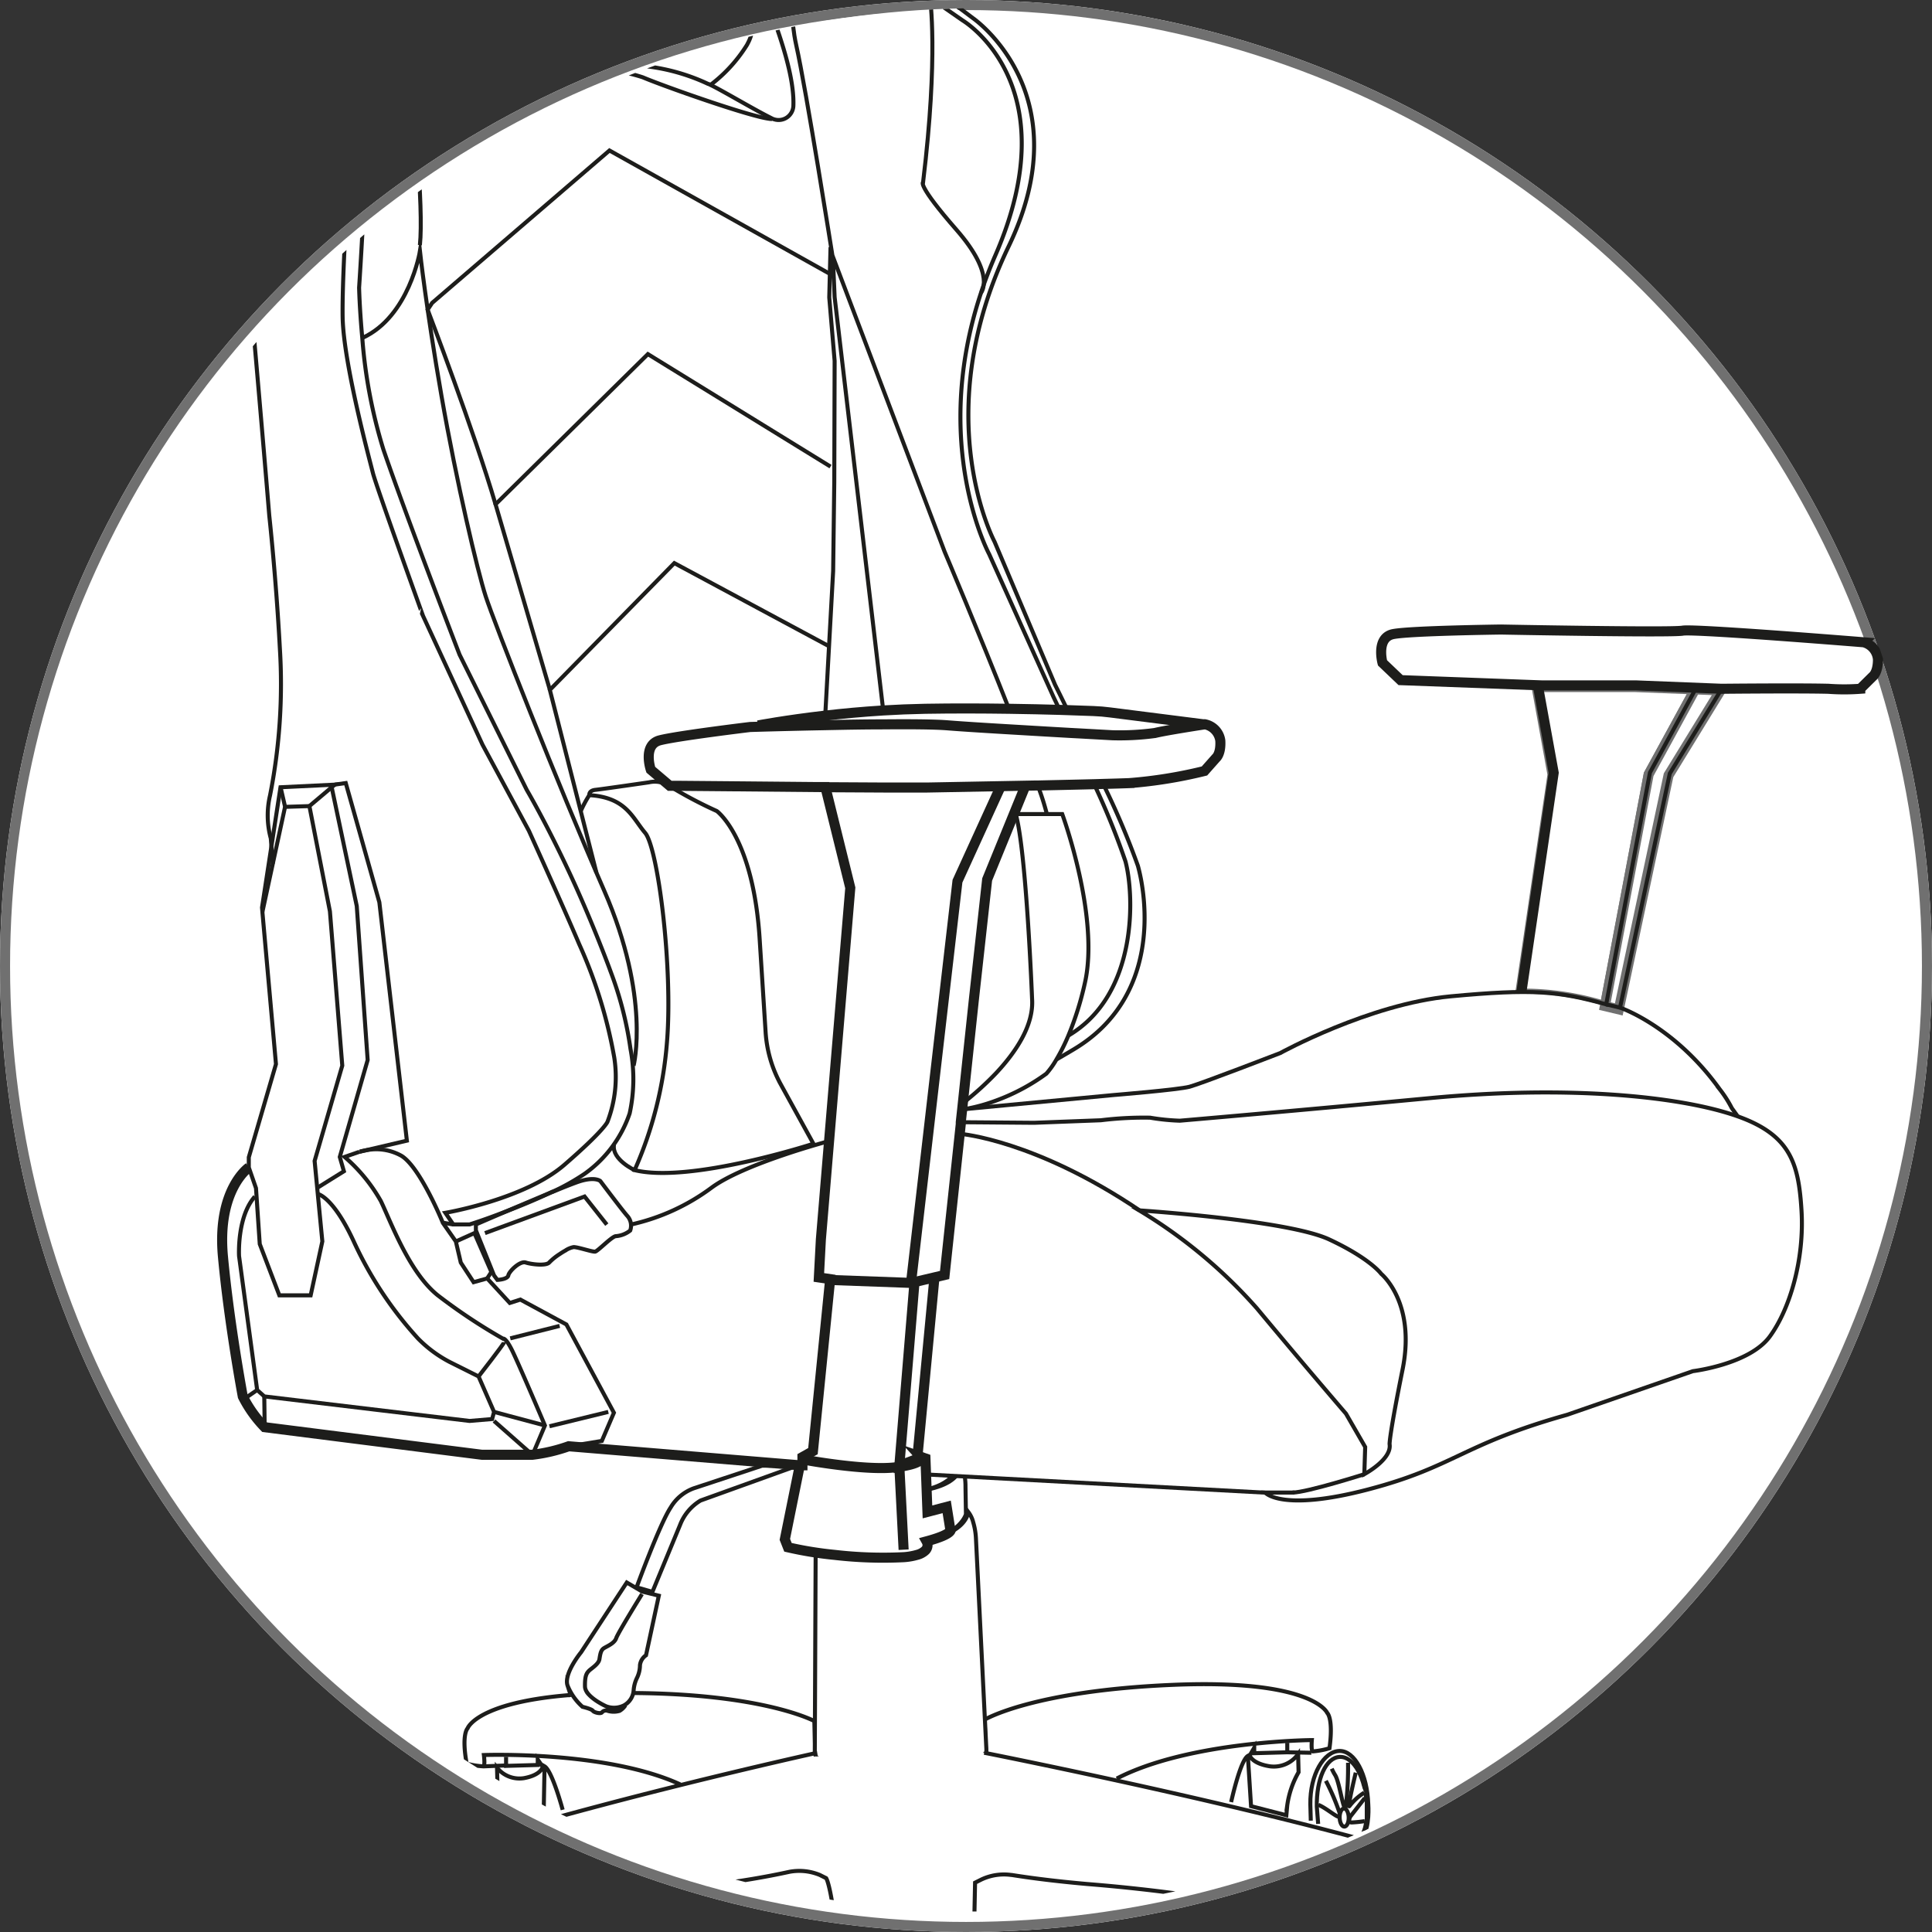 <svg xmlns="http://www.w3.org/2000/svg" xmlns:xlink="http://www.w3.org/1999/xlink" viewBox="0 0 192 192">
  <rect x="0" y="0" width="192" height="192" fill="#333333" stroke="none"/>
  <defs>
    <style>
      .cls-1, .cls-3, .cls-4 {
        fill: #fff;
      }

      .cls-1 {
        stroke: #707070;
      }

      .cls-2 {
        clip-path: url(#clip-path);
      }

      .cls-4, .cls-5, .cls-6 {
        stroke: #1d1d1b;
        stroke-miterlimit: 10;
      }

      .cls-4, .cls-5 {
        stroke-width: 0.4px;
      }

      .cls-5, .cls-6, .cls-8 {
        fill: none;
      }

      .cls-7 {
        stroke: none;
      }
    </style>
    <clipPath id="clip-path">
      <circle id="Ellipse_70" data-name="Ellipse 70" class="cls-1" cx="94.578" cy="94.578" r="94.578" transform="translate(0)"/>
    </clipPath>
  </defs>
  <g id="Group_169" data-name="Group 169" transform="translate(-880 -2000)">
    <g id="Ellipse_30" data-name="Ellipse 30" class="cls-1" transform="translate(880 2000)">
      <circle class="cls-7" cx="96" cy="96" r="96"/>
      <circle class="cls-8" cx="96" cy="96" r="95.5"/>
    </g>
    <g id="Mask_Group_11" data-name="Mask Group 11" class="cls-2" transform="translate(882.844 2000.812)">
      <g id="medidas-04" transform="translate(5.387 -57.521)">
        <path id="Path_1320" data-name="Path 1320" class="cls-3" d="M31.864,187.306a7.072,7.072,0,0,0-5.893,3.419c-2.2,3.554.18,8.1.18,8.1,1.35,6.7,6.824,6.248,6.824,6.248,8.052-.27,6.658-10.527,6.658-10.527l-.09-7.153C39.6,187.351,36.633,189.69,31.864,187.306Z" transform="translate(-25.025 70.492)"/>
        <path id="Path_1321" data-name="Path 1321" class="cls-3" d="M100.132,169.764l-.315.765s-1.08,0-2.159,5.263l13.181,3.194s1.8-6.838-1.529-8.457l-1.754-.315-1.8.36-.045-1.125Z" transform="translate(16.337 60.322)"/>
        <path id="Path_1322" data-name="Path 1322" class="cls-3" d="M57.889,170.342l.315.765s1.08-.045,2.429,5.173l-13,3.779s-2.114-6.748,1.125-8.547l1.754-.4,1.8.27-.045-1.125Z" transform="translate(-12.541 60.779)"/>
        <path id="Path_1323" data-name="Path 1323" class="cls-3" d="M76.793,200.289l.045,1.485-2.474.045-.81,1.979L74,216.124l.99,2.2,2.519-.045s.45-.495.36-2.744-.045-2.789-.045-2.789l4.094-.135.09,4.274s.18,1.26.45,1.26,2.519-.045,2.519-.045a8.036,8.036,0,0,0,1.125-2.744c.135-1.215-.27-11.516-.27-11.516l-.99-2.249-2.7.045-.09-.9Z" transform="translate(2.608 77.887)"/>
        <g id="Base" transform="translate(0 201.296)">
          <g id="base-2" data-name="base" transform="translate(0 0)">
            <path id="Path_1324" data-name="Path 1324" class="cls-4" d="M82.259,172.594l-.135-3.239s4.768-2.879,18.714-3.464,15.34,2.789,15.34,2.789.63.54.225,3.509a7.832,7.832,0,0,1-1.664.315c-.18-.09-.09-1.125-.09-1.125s-12.191.09-19.389,3.824" transform="translate(7.489 -143.039)"/>
            <path id="Path_1325" data-name="Path 1325" class="cls-4" d="M84.053,172.322l-.09-3.149s-5.308-2.879-19.3-2.789-15.16,3.509-15.16,3.509-.63.585-.09,3.509a8.039,8.039,0,0,0,1.664.27c.18-.09.045-1.125.045-1.125s12.191-.45,19.524,2.924" transform="translate(-11.265 -142.721)"/>
            <path id="Path_1326" data-name="Path 1326" class="cls-4" d="M80.688,181.5c5.308,0,7.737-2.7,7.737-2.7v-.315L87.39,157.572a6.775,6.775,0,0,0-.27-1.619,2.771,2.771,0,0,0-.495-1.035s-.135,2.789-6.523,2.969l-1.395.045c-6.388.135-6.613-2.654-6.613-2.654a2.758,2.758,0,0,0-.45,1.035,6.622,6.622,0,0,0-.18,1.619l-.09,20.918.045.315s2.519,2.609,7.827,2.339Z" transform="translate(1.368 -149.25)"/>
            <path id="Path_1327" data-name="Path 1327" class="cls-4" d="M78.544,159.581c-5.623.225-6.433-2.519-6.433-2.519l-.045-2.7s-.09-1.574.4-2.069c0,0,0,2.519,6.343,2.339h.45c6.343-.135,6.208-2.609,6.208-2.609.54.495.495,2.069.495,2.069l.045,2.7s-.72,2.744-6.343,2.789Z" transform="translate(1.757 -150.899)"/>
            <path id="Path_1328" data-name="Path 1328" class="cls-4" d="M72.321,152.881v-1.574H85.367l-.27.99s-.27,2.789-6.163,2.744S72.321,152.881,72.321,152.881Z" transform="translate(1.906 -151.307)"/>
            <path id="Path_1329" data-name="Path 1329" class="cls-4" d="M75.618,200.4l.045,1.3a1.039,1.039,0,0,1,.481.85l4.409-.09s.045-.765.315-.81l-.045-1.035" transform="translate(3.784 -123.344)"/>
            <path id="Path_1330" data-name="Path 1330" class="cls-4" d="M76.544,201.2l-2.474.045.63,16.51,2.519-.045s.45-.36.36-1.8l-.495-13.9" transform="translate(2.902 -122.888)"/>
            <path id="Path_1331" data-name="Path 1331" class="cls-4" d="M74.4,201.264l-.36.765c-.765,1.664-.4.81-.36,7.108v.135c.225,6.3,0,6.118.855,7.737l.4.765" transform="translate(2.612 -122.854)"/>
            <path id="Path_1332" data-name="Path 1332" class="cls-4" d="M79.281,201.165l2.474-.045.135,16.555-2.519.045s-.495-.315-.45-1.754l-.18-13.9" transform="translate(5.563 -122.936)"/>
            <path id="Path_1333" data-name="Path 1333" class="cls-4" d="M80.691,201.178l.4.765c.855,1.619.45.81.675,7.063v.135c.09,6.3.27,6.118-.495,7.737l-.36.765" transform="translate(6.673 -122.903)"/>
            <line id="Line_304" data-name="Line 304" class="cls-5" y1="0.09" x2="4.139" transform="translate(80.346 89.026)"/>
            <path id="Path_1334" data-name="Path 1334" class="cls-4" d="M95.575,170.526l-.045-.315s-22.493,4.948-38.867,10.3a159.56,159.56,0,0,0-26.271,10.931s-2.069,1.26-1.08,5.713c0,0,4.139,2.564,7.962,0l.855-1.709s16.825-5.758,27.8-8.547A182.2,182.2,0,0,1,85.5,183.257c2.519-.315,4.993-.72,7.468-1.26h0a5.33,5.33,0,0,1,3.014.315l.63.315h0s.81.99,1.619,12.236,1.485,19.794,1.485,19.794.45,3.959,5.668,3.464a14.843,14.843,0,0,0,2.564-.45,3.887,3.887,0,0,0,2.834-3.824l.63-30.77h0l.63-.315a5.25,5.25,0,0,1,2.969-.45h.045c2.519.4,4.993.675,7.513.9a169.136,169.136,0,0,1,19.7,2.744c11.111,2.294,28.206,7.288,28.206,7.288l-.045,1.395c5.758,2.654,8.907-.09,8.907-.09.81-4.544-1.3-5.668-1.3-5.668a159.5,159.5,0,0,0-26.766-9.717c-16.6-4.588-38.957-9-38.957-9" transform="translate(-22.742 -140.566)"/>
            <path id="Path_1335" data-name="Path 1335" class="cls-5" d="M36.264,187.535v6.658l-.225.18A7.174,7.174,0,0,0,34.014,191a7.157,7.157,0,0,0-2.519-1.35l-.045-1.35" transform="translate(-21.371 -130.673)"/>
            <path id="Path_1336" data-name="Path 1336" class="cls-4" d="M25.931,198.581a12.718,12.718,0,0,1-.9-3.959,6.918,6.918,0,0,1,6.523-7.288" transform="translate(-25.029 -130.788)"/>
            <path id="Path_1337" data-name="Path 1337" class="cls-4" d="M25.223,194.59c-.09-3.959,3.419-6.793,7.108-6.883" transform="translate(-24.919 -130.575)"/>
            <ellipse id="Ellipse_78" data-name="Ellipse 78" class="cls-4" cx="6.703" cy="7.153" rx="6.703" ry="7.153" transform="translate(0.937 60.071) rotate(-1.31)"/>
            <ellipse id="Ellipse_79" data-name="Ellipse 79" class="cls-4" cx="1.17" cy="1.215" rx="1.17" ry="1.215" transform="translate(6.695 65.884) rotate(-1.31)"/>
            <path id="Path_1338" data-name="Path 1338" class="cls-4" d="M30.074,190.2s.135,3.914.27,4.094.315.36.72,0a30.181,30.181,0,0,0,1.979-3.149" transform="translate(-22.155 -129.155)"/>
            <path id="Path_1339" data-name="Path 1339" class="cls-4" d="M33.4,191.4a35.537,35.537,0,0,0-2.294,3.329c0,.27.045.495.54.495a30.408,30.408,0,0,0,3.419-.99" transform="translate(-21.567 -128.47)"/>
            <path id="Path_1340" data-name="Path 1340" class="cls-4" d="M35.158,193.984a30.015,30.015,0,0,0-3.869.27c-.18.18-.315.315,0,.765a24.934,24.934,0,0,0,2.924,2.159" transform="translate(-21.571 -127)"/>
            <path id="Path_1341" data-name="Path 1341" class="cls-4" d="M34.048,197.424a39.262,39.262,0,0,0-3.194-2.294c-.225,0-.45.045-.4.63a35.592,35.592,0,0,0,1.125,3.6" transform="translate(-21.945 -126.347)"/>
            <path id="Path_1342" data-name="Path 1342" class="cls-4" d="M30.566,190.229a39.7,39.7,0,0,1,.135,4.094c-.135.18-.27.36-.72.045a28.568,28.568,0,0,1-2.294-2.924" transform="translate(-23.515 -129.139)"/>
            <path id="Path_1343" data-name="Path 1343" class="cls-4" d="M27.686,191.662a38.187,38.187,0,0,1,2.609,3.059c.045.27,0,.495-.495.54a31.854,31.854,0,0,1-3.509-.63" transform="translate(-24.31 -128.323)"/>
            <path id="Path_1344" data-name="Path 1344" class="cls-4" d="M26.348,194.741a26.6,26.6,0,0,1,3.869-.135c.225.18.36.27.045.765a27.62,27.62,0,0,1-2.7,2.429" transform="translate(-24.277 -126.678)"/>
            <path id="Path_1345" data-name="Path 1345" class="cls-4" d="M27.868,198.341a36.989,36.989,0,0,1,2.564-3.059c.225-.045.45-.09.54.495s-.225,3.779-.225,3.779" transform="translate(-23.412 -126.275)"/>
            <line id="Line_305" data-name="Line 305" class="cls-5" y1="0.09" x2="2.204" transform="translate(39.859 30.86)"/>
            <path id="Path_1346" data-name="Path 1346" class="cls-4" d="M47.824,179.255c-.765-.855-.675-3.059-.675-3.059-.045-2.834,1.08-5.173,2.519-5.173s2.924,2.114,2.969,4.948l.045,1.574" transform="translate(-12.432 -140.078)"/>
            <path id="Path_1347" data-name="Path 1347" class="cls-4" d="M47.9,178.989c-.72-.81-.63-2.834-.63-2.834-.045-2.609.99-4.768,2.339-4.813s2.339,1.979,2.384,4.633l-.045,1.619" transform="translate(-12.362 -139.897)"/>
            <path id="Path_1348" data-name="Path 1348" class="cls-4" d="M48.246,171.742a35.628,35.628,0,0,0,.4,4.184c.225.63.45-2.2.855-2.969l.315-.63" transform="translate(-11.806 -139.668)"/>
            <path id="Path_1349" data-name="Path 1349" class="cls-4" d="M50.091,172.774a19.127,19.127,0,0,0-1.215,3.329c0,.63,1.17-.675,2.069-1.08" transform="translate(-11.447 -139.08)"/>
            <path id="Path_1350" data-name="Path 1350" class="cls-4" d="M48.065,172.373s.99,3.374.72,3.149a5.479,5.479,0,0,0-1.485-1.215" transform="translate(-12.344 -139.309)"/>
            <path id="Path_1351" data-name="Path 1351" class="cls-4" d="M47.357,173.921l1.485,1.664s.315.54-.135.585a8.1,8.1,0,0,1-1.26-.045" transform="translate(-12.312 -138.427)"/>
            <ellipse id="Ellipse_80" data-name="Ellipse 80" class="cls-4" cx="0.405" cy="0.855" rx="0.405" ry="0.855" transform="translate(36.572 36.4) rotate(-1.31)"/>
            <path id="Path_1352" data-name="Path 1352" class="cls-4" d="M57.778,175.687s-1.035-3.869-1.8-4.319l-.09,4.813-3.284.99-.09-.9a8.686,8.686,0,0,0-1.215-3.059l-.045-1.709a2.843,2.843,0,0,0,2.7,1.035c1.709-.315,1.844-1.125,1.844-1.125l-.495-.72v.54l-3.149.09v-.9" transform="translate(-10.092 -140.419)"/>
            <line id="Line_306" data-name="Line 306" class="cls-5" x1="2.339" y1="0.045" transform="translate(119.753 29.555)"/>
            <path id="Path_1353" data-name="Path 1353" class="cls-4" d="M107.925,178.6c.765-.945.585-3.239.585-3.239-.09-2.969-1.35-5.353-2.879-5.308s-2.924,2.339-2.879,5.308l.045,1.619" transform="translate(19.237 -140.631)"/>
            <path id="Path_1354" data-name="Path 1354" class="cls-4" d="M107.57,178.3c.72-.9.54-2.969.54-2.969-.045-2.744-1.26-4.948-2.654-4.9s-2.339,2.2-2.294,4.948l.135,1.709" transform="translate(19.47 -140.419)"/>
            <path id="Path_1355" data-name="Path 1355" class="cls-4" d="M105.727,170.8a33.086,33.086,0,0,1-.225,4.364c-.225.675-.585-2.294-1.035-3.1a5.551,5.551,0,0,1-.36-.675" transform="translate(20.01 -140.206)"/>
            <path id="Path_1356" data-name="Path 1356" class="cls-4" d="M104.012,171.943a22.312,22.312,0,0,1,1.44,3.419c.045.63-1.26-.675-2.2-1.035" transform="translate(19.52 -139.554)"/>
            <path id="Path_1357" data-name="Path 1357" class="cls-4" d="M105.868,171.427s-.855,3.554-.63,3.329a5.608,5.608,0,0,1,1.485-1.35" transform="translate(20.633 -139.847)"/>
            <path id="Path_1358" data-name="Path 1358" class="cls-4" d="M106.761,173.032l-1.44,1.844s-.315.585.135.585a11.581,11.581,0,0,0,1.3-.135" transform="translate(20.64 -138.933)"/>
            <ellipse id="Ellipse_81" data-name="Ellipse 81" class="cls-4" cx="0.45" cy="0.9" rx="0.45" ry="0.9" transform="translate(124.881 35.151) rotate(-1.31)"/>
            <path id="Path_1359" data-name="Path 1359" class="cls-4" d="M97.736,175.429s.9-4.139,1.664-4.589l.315,4.993,3.509.9.09-.99a9.186,9.186,0,0,1,1.125-3.284l-.045-1.8a2.969,2.969,0,0,1-2.789,1.215c-1.8-.27-2.024-1.08-2.024-1.08l.45-.765v.54l3.284-.09v-.945" transform="translate(16.381 -140.925)"/>
            <ellipse id="Ellipse_82" data-name="Ellipse 82" class="cls-5" cx="5.668" cy="6.073" rx="5.668" ry="6.073" transform="translate(1.996 61.127) rotate(-1.31)"/>
            <path id="Path_1360" data-name="Path 1360" class="cls-5" d="M25.376,195.722a6.64,6.64,0,0,1,6.658-6.883,6.324,6.324,0,0,1,2.924.36" transform="translate(-24.834 -129.953)"/>
          </g>
        </g>
        <path id="Path_1361" data-name="Path 1361" class="cls-4" d="M126.966,185.672a6.918,6.918,0,0,1,6.523,7.288,12.717,12.717,0,0,1-.9,3.959L119.5,193.229l4.768-6.253Z" transform="translate(28.776 69.562)"/>
        <path id="Path_1362" data-name="Path 1362" class="cls-5" d="M130.819,192.927c.09-3.959-3.419-6.793-7.108-6.883" transform="translate(31.175 69.774)"/>
        <path id="Path_1363" data-name="Path 1363" class="cls-4" d="M125.707,202.08a7.147,7.147,0,1,0-6.523-7.288,6.922,6.922,0,0,0,6.523,7.288" transform="translate(28.595 70.783)"/>
        <ellipse id="Ellipse_83" data-name="Ellipse 83" class="cls-4" cx="1.215" cy="1.17" rx="1.215" ry="1.17" transform="translate(153.12 266.942) rotate(-88.69)"/>
        <path id="Path_1364" data-name="Path 1364" class="cls-5" d="M124.445,188.538s-.135,3.914-.27,4.094-.315.36-.72,0a30.181,30.181,0,0,1-1.979-3.149" transform="translate(29.902 71.194)"/>
        <path id="Path_1365" data-name="Path 1365" class="cls-5" d="M123.975,188.538a39.7,39.7,0,0,0-.135,4.094c.135.18.27.36.72.045a28.568,28.568,0,0,0,2.294-2.924" transform="translate(31.227 71.194)"/>
        <path id="Path_1366" data-name="Path 1366" class="cls-5" d="M127.214,190a38.189,38.189,0,0,0-2.609,3.059c-.045.27,0,.495.495.54a31.853,31.853,0,0,0,3.509-.63" transform="translate(31.676 72.026)"/>
        <path id="Path_1367" data-name="Path 1367" class="cls-5" d="M128.61,193.078a26.6,26.6,0,0,0-3.869-.135c-.225.18-.36.27-.045.765a27.615,27.615,0,0,0,2.7,2.429" transform="translate(31.63 73.671)"/>
        <path id="Path_1368" data-name="Path 1368" class="cls-5" d="M125.376,200.628a5.819,5.819,0,0,0,5.8-5.938,5.9,5.9,0,0,0-5.533-6.208,6.089,6.089,0,0,0-.27,12.146" transform="translate(28.971 71.16)"/>
        <path id="Path_1369" data-name="Path 1369" class="cls-5" d="M131.427,194.069a6.466,6.466,0,0,0-6.388-6.928,6.3,6.3,0,0,0-2.789.4" transform="translate(30.343 70.386)"/>
        <path id="Path_1370" data-name="Path 1370" class="cls-4" d="M124.422,186.8l-.045,1.125a11.743,11.743,0,0,0-2.519,1.575,7.707,7.707,0,0,0-2.114,2.834l-.36.945.36-7.288a5.5,5.5,0,0,0,2.024.585A19.719,19.719,0,0,0,124.422,186.8Z" transform="translate(28.71 69.741)"/>
        <path id="Path_1371" data-name="Path 1371" class="cls-5" d="M121.593,189.684a34.976,34.976,0,0,1,2.249,3.014c.09.225-.09.945-.63.945a27.878,27.878,0,0,1-3.284-.855" transform="translate(29.021 71.847)"/>
        <path id="Path_1372" data-name="Path 1372" class="cls-5" d="M120.817,195.717a24.133,24.133,0,0,1,2.744-1.934c.27,0,.45.045.4.63a23.906,23.906,0,0,1-.855,2.879" transform="translate(29.527 74.181)"/>
        <path id="Path_1373" data-name="Path 1373" class="cls-5" d="M123.31,197.345a23.71,23.71,0,0,1,.54-3.284c.18-.135.36-.27.72.135a26.236,26.236,0,0,1,1.485,2.609" transform="translate(30.947 74.263)"/>
        <path id="Path_1374" data-name="Path 1374" class="cls-5" d="M119.871,192.605a22.155,22.155,0,0,1,3.329.225c.18.18.315.315-.045.765a17.885,17.885,0,0,1-2.488,1.709" transform="translate(28.988 73.51)"/>
        <path id="Path_1375" data-name="Path 1375" class="cls-3" d="M75.085,68.738c-2.074-.27-10.428-3.216-12.555-4.121a16.611,16.611,0,0,0-5.826-.805A19.821,19.821,0,0,1,69,65.315a.761.761,0,0,1,.216.09c.985.45,4,2.249,5.817,3.18l.342.175a1.429,1.429,0,0,1-.288-.022Z" transform="translate(-6.988 -0.059)"/>
        <path id="Path_1376" data-name="Path 1376" class="cls-3" d="M51.642,143.512l-1.8-4.458v-.58s1.237-.544,2.866-1.246h0c1.44-.549,3.149-1.237,4.7-1.993h.036c1.273-.522,2.326-.94,2.762-1.066,1.507-.45,1.988,0,1.988,0s2.249,3,2.7,3.486a1.377,1.377,0,0,1,.342.846,1.237,1.237,0,0,1-.081.58,2.6,2.6,0,0,1-1.426.562c-.378,0-1.8,1.484-2.056,1.534s-1.691-.45-2.141-.45a2.322,2.322,0,0,0-.832.351c-.18.108-.373.225-.558.351a5.447,5.447,0,0,0-1.008.814c-.3.391-1.8.211-2.362.023s-1.651.864-1.727,1.273-1.084.45-1.084.45Z" transform="translate(-10.896 40.114)"/>
        <path id="Path_1377" data-name="Path 1377" class="cls-3" d="M72.419,77.6l.063-2.645.139.814.126.76.148,3.392,4.827,41.067c-2.092.13-4.049.315-5.763.513l.378-6.9.409-7.468.112-8.808V96.766l.031-10.5-.535-6.3Z" transform="translate(1.701 6.502)"/>
        <path id="Path_1378" data-name="Path 1378" class="cls-3" d="M51.057,149.6l-.189-.189.189-.711,5.061,1.35-1.237,2.924Z" transform="translate(-10.312 48.502)"/>
        <path id="Path_1379" data-name="Path 1379" class="cls-1" d="M133.421,102.924l-4.611,8.439L124.46,134.4a27.653,27.653,0,0,0-8.421-1.242l3.212-21.768-1.579-8.7h9.784Z" transform="translate(26.805 22.297)"/>
        <path id="Path_1380" data-name="Path 1380" class="cls-3" d="M72.709,68.181a12.6,12.6,0,0,1,.238,2.7,1.467,1.467,0,0,1-1.907,1.35.9.9,0,0,1-.207-.081l-.342-.175c-1.8-.931-4.831-2.7-5.817-3.18a14.731,14.731,0,0,0,3.657-4c.027-.049.054-.1.076-.148a4.049,4.049,0,0,0,.49-1.75c.058-2.812.274-5.4.274-5.4.724,1.9,1.921,4.773,2.776,7.607a30.173,30.173,0,0,1,.76,3.081Z" transform="translate(-2.449 -3.442)"/>
        <path id="Path_1381" data-name="Path 1381" class="cls-3" d="M72.508,76.229l-.126-.76h.049l11.156,29.465s3.486,8.232,6.388,15.6c-2.564-.036-5.443-.049-8.322,0-1.426.027-2.825.085-4.17.166L72.656,79.63Z" transform="translate(1.941 6.796)"/>
        <path id="Path_1382" data-name="Path 1382" class="cls-3" d="M80.146,140.178l-1.714,18.039-1.777.675,1.5-18.165-.018-.076Z" transform="translate(4.375 43.651)"/>
        <path id="Path_1383" data-name="Path 1383" class="cls-3" d="M50.41,139.841s1.462-.477,3.41-1.21h0l.067-.027c-1.628.7-2.866,1.246-2.866,1.246v.58l1.8,4.458.337.45s1.012-.036,1.084-.45,1.165-1.462,1.727-1.273,2.06.369,2.362-.022a5.447,5.447,0,0,1,1.008-.814c.184-.126.378-.243.558-.351a2.322,2.322,0,0,1,.832-.351c.45,0,1.876.495,2.141.45S64.571,141,64.936,141a2.639,2.639,0,0,0,1.426-.562,1.237,1.237,0,0,0,.081-.58h.031a21.17,21.17,0,0,0,7.949-3.657c2.213-1.651,6.914-3.23,9.636-4.049,1.237-.373,2.065-.594,2.065-.594l-.139,1.673-.679,8.147-.2,3.77,1.125.166L84.518,162.41l-1.053.571v.513l-.252.27-22.97-1.894,3.3-.54,1.21-2.785-.157-.292-4.566-8.493-.45-.247L55.453,147.3l-1.048.337L52.155,145.2l.409-.639-1.687-3.86-1.835.823-1.287-1.871c.643.117,1.026.171,1.026.171Z" transform="translate(-12.085 38.742)"/>
        <path id="Path_1384" data-name="Path 1384" class="cls-3" d="M71.813,28.9s-8.435-4.948-15.97-4.386a11.786,11.786,0,0,0-5.182,1.44l-1.637,1.264h0c-2.132,2.119-3.266,5.484-4.764,10.117l-1.111,4.5A171.06,171.06,0,0,0,41,62.837s0,1.327.126,3.1h0v.652a.153.153,0,0,1,0,.045c.045.706.1,1.462.171,2.218.283,3.01,1.152,7.508,1.152,7.508s.175.819.423,1.934V78.4c.45,2.128,1.138,5.254,1.3,6a43.118,43.118,0,0,1,.7,11.44c-.283,6.829-.675,12.627-.675,12.627s.045,2.092.315,4.984a50.361,50.361,0,0,0,2.1,11.1c2.222,6.5,7.567,20.383,7.567,20.383l6.662,13.41s1.912,3.234,4.274,8.3,4.076,9.843,4.076,9.843a35.6,35.6,0,0,1,1.988,7.638c.081.6.139,1.156.18,1.669a13.939,13.939,0,0,1-.261,4.741,11.115,11.115,0,0,1-1.583,3.095,12.083,12.083,0,0,1-2.915,2.924,22.53,22.53,0,0,1-3.149,1.768h-.036c-1.476.612-3.239,1.35-4.7,1.993h0l-.067.027h0c-1.948.733-3.41,1.21-3.41,1.21H53.594l-.787-1.152s7.845-1.323,11.836-4.777,4.274-4.274,4.274-4.274a12.452,12.452,0,0,0,.675-6.383A47.126,47.126,0,0,0,66.1,173.69c-1.548-3.653-5-11.269-5-11.269l-4.611-8.583-5.907-12.794s-4.665-12.929-4.975-14.2S42.658,115.852,42.6,111.3s.621-13.945.621-13.945.112-8.826-.31-10.4-1.323-5.655-1.516-6.415-1.548-9.361-1.548-9.361-.805-7.229-.45-8.858a154.376,154.376,0,0,1,2.06-20.806l.981-4.211c.171-.594.351-1.161.54-1.691,1.4-3.923,2.56-6.86,4.314-8.9S51.5,23.484,55.42,23.2c7.755-.562,15.052,4.373,15.052,4.373s1.179.207,2.911,2.8C72.4,29.067,71.813,28.9,71.813,28.9Z" transform="translate(-16.897 -22.998)"/>
        <path id="Path_1385" data-name="Path 1385" class="cls-3" d="M74.373,104.873c1.714-.2,3.671-.382,5.763-.513,1.35-.081,2.744-.139,4.17-.166,2.879-.049,5.758-.036,8.322,0,1.889.027,3.6.067,5.043.108l.805.027c1.093.031,1.97.067,2.56.09s1.1.067,1.651.139l9.442,1.188s-3.851.585-4.975.864a26.156,26.156,0,0,1-4.22.225l-3.306-.184-.85-.045c-1.588-.09-3.464-.2-5.3-.31h0c-2.767-.162-5.452-.328-6.959-.45-1.255-.1-3.644-.117-6.329-.094-1.912,0-3.977.04-5.9.081-2.83.054-5.34.121-6.568.157v-.157S70.378,105.322,74.373,104.873Z" transform="translate(-0.712 23.138)"/>
        <path id="Path_1386" data-name="Path 1386" class="cls-3" d="M75.987,152.1l-9.618,3.464a4.849,4.849,0,0,0-2.029,2.407l-2.749,6.667-1.574-.45s2.3-6.3,3.374-7.913a4.426,4.426,0,0,1,2.3-1.925L72.5,152.1Z" transform="translate(-5.101 50.441)"/>
        <path id="Path_1387" data-name="Path 1387" class="cls-3" d="M84.755,92.9l0,1.574-.112,8.808-.409,7.468L68.853,102.5l-12.371,12.6-5.4-18.444L66.23,81.717,84.373,92.9Z" transform="translate(-10.19 10.355)"/>
        <path id="Path_1388" data-name="Path 1388" class="cls-3" d="M57.875,143.24l4.566,8.48-.4.216-5.848,1.426-.45-.076S53,146.839,52.4,145.674a4.21,4.21,0,0,0-.544-.855c-.2-.211-.279-.157-.279-.157l-.04-.022h.751L57.2,143.4l.216-.4Z" transform="translate(-9.932 45.262)"/>
        <path id="Path_1389" data-name="Path 1389" class="cls-3" d="M83.935,111.787l1.1-2.7v-.022h1.251c.409,1.192.72,2.164.877,2.816H84.079Z" transform="translate(8.521 25.931)"/>
        <path id="Path_1390" data-name="Path 1390" class="cls-3" d="M42.443,133.972l-.373-1.291.45-.13a16.428,16.428,0,0,1,3.6,4.386c.09.193.189.4.292.634,1.075,2.407,2.8,6.68,5.367,8.736a55.63,55.63,0,0,0,6.446,4.287l.04.022s.081-.054.279.157l-.166.18c0,.153-2.551,3.414-2.551,3.414l-2.848-1.426a12.506,12.506,0,0,1-3.185-2.362,37.468,37.468,0,0,1-6.374-9.636c-2.06-4.458-3.567-4.71-3.567-4.71l-.058-.612,1.318-.823Z" transform="translate(-16.62 39.307)"/>
        <path id="Path_1391" data-name="Path 1391" class="cls-3" d="M47.645,67.819c.216,1.579.135,1.539.067,1.35l-.144.076a31.409,31.409,0,0,0-5.322-6.365v-.108c-.171-.963-1.467-8.3-1.745-11.66a.153.153,0,0,0,0-.045v-.648c.189.121,4.867,3.288,6.338,11.966.045.256.085.5.126.738v.022a23.264,23.264,0,0,0,.733,4.647h0Z" transform="translate(-16.216 -7.471)"/>
        <path id="Path_1392" data-name="Path 1392" class="cls-3" d="M63.114,149.229l-.216.4-4.912,1.237h-.751a55.635,55.635,0,0,1-6.446-4.287c-2.569-2.056-4.292-6.329-5.367-8.736-.1-.229-.2-.45-.292-.634a16.428,16.428,0,0,0-3.6-4.386l1.476-.513h.036l.643-.148a5.11,5.11,0,0,1,3.5.558c1.876,1.161,4.112,6.667,4.112,6.667l1.287,1.84.49,2.1,1.273,1.948,1.35-.373,2.249,2.438L59,147Z" transform="translate(-15.63 39.026)"/>
        <path id="Path_1393" data-name="Path 1393" class="cls-3" d="M136.248,122.1a27.652,27.652,0,0,1,8.421,1.228l1.381.328s5.367,1.8,9.9,8.1a11.7,11.7,0,0,1,1.206,1.885l.585.819-.481-.166c-5.7-1.871-16.568-2.924-30.064-1.646s-24.89,2.249-24.89,2.249a21.824,21.824,0,0,1-2.956-.3,34.351,34.351,0,0,0-4.89.252l-6.635.256-7.265-.058.139-1.278L95.7,132.346s6.446-.531,7.571-.828,9-3.342,9-3.342,8.849-4.881,16.946-5.646C132.168,122.269,134.39,122.121,136.248,122.1Z" transform="translate(6.596 33.353)"/>
        <path id="Path_1394" data-name="Path 1394" class="cls-3" d="M50.58,64.863c-2.011.166-3.716.27-3.716.27s-1.458.189-1.75-1.8a4.223,4.223,0,0,1-.049-.567L47.831,52.6l.207,3.977a14.886,14.886,0,0,0,.747,3.5c.288.742.751,1.988,1.287,3.419C50.233,63.94,50.4,64.4,50.58,64.863Z" transform="translate(-13.618 -6.229)"/>
        <path id="Path_1395" data-name="Path 1395" class="cls-3" d="M61.549,159.492l1.538.9h.031l-.063.247s-2.389,3.851-2.555,4.373-.9.8-1.224,1-.369.6-.45,1.1-.832.927-1.057,1.165-.4.5-.378,1.547,2.11,1.966,2.11,1.966a2.209,2.209,0,0,0,1.768-.1h0l.072.117a1.521,1.521,0,0,1-.495.45,2.033,2.033,0,0,1-1.17,0,.5.5,0,0,0-.589.157c-.126.153-.787,0-.9-.171s-1.026-.391-1.026-.391a5.659,5.659,0,0,1-1.489-2.123c-.409-1.2,1.35-3.306,1.35-3.306Z" transform="translate(-7.61 54.651)"/>
        <path id="Path_1396" data-name="Path 1396" class="cls-3" d="M42.319,148.886l.454,4.71-1.161,5.362H38.5l-1.948-5.1-.319-4.737-.054-.814-.715-2.06v-1.012l2.7-9.258-1.35-15.133v-.009l1.026-4.746v0l1.224-5.677,2.425-.072L43.524,120.8l1.228,15.331L42,145.6v0l.256,2.668Z" transform="translate(-19.086 26.656)"/>
        <path id="Path_1397" data-name="Path 1397" class="cls-3" d="M42.867,108.977l-.31.261-2.213,1.876-2.425.072-.45-1.948Z" transform="translate(-17.943 25.88)"/>
        <path id="Path_1398" data-name="Path 1398" class="cls-3" d="M67.806,55.27h-.229a9.471,9.471,0,0,0-4.049-6.878c1.5-.823,1.948-1.646,2.249-1.273S67.212,49.2,67.806,55.27Z" transform="translate(-3.102 -9.403)"/>
        <path id="Path_1399" data-name="Path 1399" class="cls-3" d="M63.557,134.867c-4.548-10.567-10.225-25.061-11.008-27.473-.823-2.546-2.884-11.282-4.4-19.942-.585-3.338-1.035-6.235-1.35-8.547.139.369,4.678,12.272,6.748,19.344l5.4,18.444,3.073,12.052Z" transform="translate(-12.632 8.753)"/>
        <path id="Path_1400" data-name="Path 1400" class="cls-3" d="M50.411,137.374l1.687,3.86-.409.639-1.35.373L49.066,140.3l-.49-2.1Z" transform="translate(-11.618 42.054)"/>
        <path id="Path_1401" data-name="Path 1401" class="cls-3" d="M45.29,59.441c.292,1.984,1.75,1.8,1.75,1.8s1.7-.1,3.716-.27h0c.342.9.7,1.853,1.048,2.753l-4.319.481a2.335,2.335,0,0,1-2.249-1.521h0c-.094-.693-.247-1.7-.481-3.149Z" transform="translate(-13.794 -2.332)"/>
        <path id="Path_1402" data-name="Path 1402" class="cls-3" d="M91.246,108.942a76.769,76.769,0,0,1,3.45,8.133c.927,3.374,2.191,13.1-6.356,18.219-.6.36-1.183.7-1.736,1.017a19.119,19.119,0,0,0,1.188-2.371c6.905-4.049,6.568-13.945,5.668-17.315a70.086,70.086,0,0,0-3.108-7.648Z" transform="translate(10.041 25.861)"/>
        <path id="Path_1403" data-name="Path 1403" class="cls-3" d="M94.13,116.616c.9,3.374,1.237,13.262-5.668,17.315A31.04,31.04,0,0,0,90.1,128.7c1.5-6.6-2.249-16.8-2.249-16.8H86.3a29.188,29.188,0,0,0-.877-2.816c1.534-.036,3.666-.081,5.583-.13A67.739,67.739,0,0,1,94.13,116.616Z" transform="translate(9.37 25.87)"/>
        <path id="Path_1404" data-name="Path 1404" class="cls-3" d="M138.479,104.935l-5.97-.238h-9.784l-13.635-.513-1.8-1.714s-.688-2.524,1.08-2.866,10.7-.45,10.7-.45,16.91.319,18.048.112,17.994,1.156,17.994,1.156a1.919,1.919,0,0,1,1.413,1.714c0,1.323-.526,1.687-.526,1.687l-1.2,1.2a21.4,21.4,0,0,1-3.176,0c-3.036-.076-10.612,0-10.612,0Z" transform="translate(21.748 20.286)"/>
        <path id="Path_1405" data-name="Path 1405" class="cls-3" d="M44,120.952l1.084,15.3-2.771,9.636.036.13.373,1.291-1.332.828-1.318.823-.256-2.668v0l2.749-9.474-1.228-15.331L39.3,111.019l2.213-1.876Z" transform="translate(-16.9 25.975)"/>
        <path id="Path_1406" data-name="Path 1406" class="cls-3" d="M95.944,132.521s.229.472.6,1.255c-1.431-.04-3.149-.081-5.043-.108-2.9-7.364-6.388-15.6-6.388-15.6L73.959,88.606S72.187,77.36,71,70.918c-.247-1.35-.45-2.456-.643-3.23-1.012-4.5-.562-15.3-.562-15.3a7.716,7.716,0,0,0,2.474,2.6L83.654,63s.864,5.6-.684,18.341c0,0-.634.2,3.32,4.723,2.492,2.848,2.812,4.593,2.7,5.493-.085.256-.175.5-.252.756h0c-5.029,15.133.805,25.979.805,25.979Z" transform="translate(0.413 -6.346)"/>
        <path id="Path_1407" data-name="Path 1407" class="cls-3" d="M87.544,129.233c.18,2.636-1.642,5.308-3.572,7.369h0a30.21,30.21,0,0,1-3.014,2.758l-.247-.027.166-1.579.9-8.43L83.1,117.362l2.7-6.568.144.058C86.968,114.532,87.544,129.233,87.544,129.233Z" transform="translate(6.684 26.915)"/>
        <path id="Path_1408" data-name="Path 1408" class="cls-3" d="M71.56,157.407l1.714-17.094.337.059,7.7.279.324-.076v.076l-1.5,18.165v.144l-.306.045c-3.01.391-9.083-.733-9.083-.733l-.243.238v-.526Z" transform="translate(0.873 43.727)"/>
        <path id="Path_1409" data-name="Path 1409" class="cls-3" d="M47.5,66.084c.846,3.095,1.858,14.454,1.462,18.107v.621s-1.057,6.478-5.7,8.61c-.27-2.893-.315-4.984-.315-4.984s.391-5.794.675-12.627a43.094,43.094,0,0,0-.7-11.44c-.166-.747-.841-3.873-1.3-6a31.409,31.409,0,0,1,5.322,6.365,6.545,6.545,0,0,1,.562,1.35Z" transform="translate(-15.583 -2.943)"/>
        <path id="Path_1410" data-name="Path 1410" class="cls-3" d="M42.688,134.9s1.507.252,3.567,4.71a37.468,37.468,0,0,0,6.374,9.636,12.505,12.505,0,0,0,3.185,2.362l2.848,1.426,1.539,3.522-.189.711-2.249.189-20.392-2.438-.724-.621-1.8-13.311s-.225-3.9,1.574-5.92h.166l.319,4.737,1.948,5.1h3.113l1.17-5.389Z" transform="translate(-19.442 40.644)"/>
        <path id="Path_1411" data-name="Path 1411" class="cls-3" d="M59.044,117.484c-.675.076-.6.526-.6.526a11.594,11.594,0,0,0-.85,1.592l-3.073-12.052,12.371-12.6L82.27,103.21l-.378,6.905c-3.995.45-6.676.976-6.676.976v.157l-.8.022s-7.225.873-8.97,1.323-.9,2.924-.9,2.924l1.885,1.6a2.58,2.58,0,0,0-2.069-.378S59.719,117.408,59.044,117.484Z" transform="translate(-8.231 17.895)"/>
        <path id="Path_1412" data-name="Path 1412" class="cls-3" d="M87.973,83.42l-.139-.814L87.77,85.25h0l-21.9-12.263L48.246,88.134l-.45.675c-.531-3.653-.765-5.79-.765-5.79V82.4c.4-3.653-.616-15.012-1.462-18.107a6.546,6.546,0,0,0-.562-1.35l.144-.076c.067.171.148.211-.067-1.35a2.335,2.335,0,0,0,2.249,1.521l4.319-.481h0c.225.585.45,1.152.661,1.682h0a15.141,15.141,0,0,0,1.66,3.455c.751.526,2.474-1.5,9.375-2.776a16.61,16.61,0,0,1,5.826.805c2.128.9,10.482,3.851,12.555,4.121a1.431,1.431,0,0,0,.288,0,.9.9,0,0,0,.207.081,1.467,1.467,0,0,0,1.907-1.35,12.6,12.6,0,0,0-.238-2.7l1.156-.166C86.232,72.137,88,83.4,88,83.4Z" transform="translate(-13.65 -1.151)"/>
        <path id="Path_1413" data-name="Path 1413" class="cls-3" d="M71.226,65.374l-1.156.166a30.177,30.177,0,0,0-.76-3.068l1.273-.328C70.74,62.909,70.978,64.024,71.226,65.374Z" transform="translate(0.191 -0.793)"/>
        <path id="Path_1414" data-name="Path 1414" class="cls-3" d="M86.718,83.436l.535,6.3L87.2,100.256h-.382l-18.143-11.2L53.532,103.99c-2.069-7.058-6.608-18.961-6.748-19.344h0l.45-.675L64.855,68.825l21.9,12.263h0Z" transform="translate(-12.638 3.012)"/>
        <path id="Path_1415" data-name="Path 1415" class="cls-3" d="M97.41,105.719h0c1.835.112,3.711.22,5.3.31l.85.045,3.306.184a25.63,25.63,0,0,0,4.22-.225c1.125-.283,5-.864,5-.864a1.923,1.923,0,0,1,1.521,1.624c.085,1.323-.423,1.714-.423,1.714l-1.152,1.3a45.832,45.832,0,0,1-7.45,1.206c-.67.027-1.583.054-2.609.081l-.9.027c-1.916.049-4.049.094-5.583.13h-2.15l-1.583.031-7.3.135-4.233-.022-5.749-.031-.139.036h-.711l-9.222-.054-4.58-.04h-.936l-1.9-1.606s-.841-2.474.9-2.924,8.97-1.323,8.97-1.323l.8-.022c1.228-.036,3.738-.1,6.568-.157,1.921-.04,3.986-.072,5.9-.081,2.7-.022,5.074,0,6.329.094C91.958,105.391,94.643,105.557,97.41,105.719Z" transform="translate(-4.666 23.712)"/>
        <path id="Path_1416" data-name="Path 1416" class="cls-3" d="M76.052,138.88l3.239,5.893-.553.175c-2.447.747-12.375,3.626-17.216,2.447a38.687,38.687,0,0,0,3.221-12.744c.6-7.423-.9-19.272-2.173-20.77s-1.876-3.522-5.547-3.747c0,0-.076-.45.6-.526s5.322-.751,5.322-.751a2.58,2.58,0,0,1,2.069.378,4.982,4.982,0,0,0,.571.391c1.35.81,4.107,2.083,4.107,2.083s3.675,2.623,4.274,12.969l.576,9A12.412,12.412,0,0,0,76.052,138.88Z" transform="translate(-6.808 25.771)"/>
        <path id="Path_1417" data-name="Path 1417" class="cls-3" d="M37.174,147.947l.036,3.077a12.375,12.375,0,0,1-2.051-2.816l1.3-.9h0Z" transform="translate(-19.259 47.712)"/>
        <path id="Path_1418" data-name="Path 1418" class="cls-3" d="M42,146.033l-.45.13-.036-.13L44.3,136.4l-1.084-15.3L40.7,109.293l.31-.261,1.089-.153,3.338,11.849,2.735,23.689-4.049.945a4.563,4.563,0,0,0-.643.148h-.036Z" transform="translate(-16.104 25.825)"/>
        <path id="Path_1419" data-name="Path 1419" class="cls-3" d="M64.088,160.47l-1.273,5.925a1.408,1.408,0,0,0-.6.976,2.906,2.906,0,0,1-.324,1.314,3.374,3.374,0,0,0-.31,1.183,1.84,1.84,0,0,1-.954,1.5h0a2.209,2.209,0,0,1-1.768.1s-2.083-.927-2.11-1.966.153-1.309.378-1.547.972-.675,1.057-1.165.139-.9.45-1.1,1.053-.477,1.224-1,2.555-4.373,2.555-4.373l.063-.247Z" transform="translate(-6.963 54.983)"/>
        <path id="Path_1420" data-name="Path 1420" class="cls-3" d="M50.009,147.764s2.551-3.261,2.551-3.414l.166-.18a4.21,4.21,0,0,1,.544.855c.6,1.165,3.338,7.612,3.338,7.612l-5.061-1.35Z" transform="translate(-10.802 45.924)"/>
        <path id="Path_1421" data-name="Path 1421" class="cls-3" d="M38.25,111.089l-1.228,5.677c-.058-.7-.1-1.278-.135-1.7h0l.9-5.92Z" transform="translate(-18.275 25.977)"/>
        <path id="Path_1422" data-name="Path 1422" class="cls-3" d="M60.8,131.8c-.225,1.462,2.047,2.51,2.047,2.51,4.84,1.179,14.769-1.7,17.216-2.447l.045.157c-2.7.823-7.423,2.4-9.636,4.049a21.172,21.172,0,0,1-7.949,3.657h-.031a1.377,1.377,0,0,0-.342-.846c-.45-.486-2.7-3.486-2.7-3.486s-.481-.45-1.988,0c-.45.126-1.489.544-2.762,1.066a22.528,22.528,0,0,0,3.149-1.768,12.083,12.083,0,0,0,2.915-2.924Z" transform="translate(-8.131 38.859)"/>
        <path id="Path_1423" data-name="Path 1423" class="cls-3" d="M69.4,159.653l1.489-7.36h.252v-.288l.256-.274s6.073,1.125,9.083.733l.306-.045.423,8.228v.756a41.442,41.442,0,0,1-6.842-.225,36.507,36.507,0,0,1-4.665-.756Z" transform="translate(0.245 50.231)"/>
        <path id="Path_1424" data-name="Path 1424" class="cls-3" d="M63.1,153.528H58.072l-21.593-2.735-.036-3.077,20.392,2.438,2.249-.189.189.189Z" transform="translate(-18.528 47.944)"/>
        <path id="Path_1425" data-name="Path 1425" class="cls-3" d="M157.788,130.833c5.263,1.876,6.051,4.7,6.343,9.357.3,4.8-1.125,9.748-3.149,12.519s-7.648,3.45-7.648,3.45l-12.519,4.35c-10.423,2.924-11.174,5.173-19.794,7.423s-10.2.3-10.2.3h2.7c1.435,0,7.171-1.826,7.171-1.826s2.726-1.462,2.5-2.978c0,0-.054-.733,1.3-7.423s-2.128-9.505-2.128-9.505-1.08-1.516-5.182-3.428-18.871-2.879-18.871-2.879c-10.347-6.977-17.738-7.58-17.738-7.58h-.1l.1-.981v-.189l7.265.058,6.635-.256a34.353,34.353,0,0,1,4.89-.252,21.822,21.822,0,0,0,2.956.3s11.395-.976,24.89-2.249,24.369-.225,30.064,1.646Z" transform="translate(6.546 36.99)"/>
        <path id="Path_1426" data-name="Path 1426" class="cls-3" d="M62.869,113.388c1.273,1.5,2.776,13.347,2.173,20.77a38.687,38.687,0,0,1-3.2,12.744s-2.249-1.048-2.047-2.51l-.036-.027a11.116,11.116,0,0,0,1.583-3.1,13.877,13.877,0,0,0,.261-4.741h.139s1.723-6.748-2.924-17.4c-.252-.576-.508-1.165-.765-1.768l-1.561-6.123a11.591,11.591,0,0,1,.85-1.592C60.993,109.866,61.6,111.89,62.869,113.388Z" transform="translate(-7.108 26.264)"/>
        <path id="Path_1427" data-name="Path 1427" class="cls-3" d="M46.83,76.227s.045.85.144,1.966c-.04-.238-.081-.481-.126-.738C45.377,68.777,40.7,65.61,40.51,65.511h0c-.1-1.772-.126-3.1-.126-3.1A166.317,166.317,0,0,1,42.534,41.4l1.111-4.5c1.5-4.683,2.632-8.048,4.764-10.185h0l1.637-1.246a11.786,11.786,0,0,1,5.182-1.44c7.535-.562,15.97,4.386,15.97,4.386s.589.171,1.561,1.507a.211.211,0,0,0,.027.04,14.3,14.3,0,0,1,.8,1.255l9.024,27.913-.1.031c0,.054.036,1.192.054,1.242a35.291,35.291,0,0,0,3.936,8.151s-.45,10.8.562,15.3l-1.273.328c-.855-2.834-2.051-5.709-2.776-7.607L82.792,76a32.012,32.012,0,0,1-1.651-5.772c-.045-.657-.094-1.269-.153-1.844-.594-6.069-1.745-7.787-2.02-8.129s-.751.45-2.249,1.273a5.115,5.115,0,0,1-1.314.481h-.036a10.706,10.706,0,0,1-1.8.243,25.12,25.12,0,0,1-3.882-.117c-.76-.076-1.417-.148-2.1-.261a38.275,38.275,0,0,1-7.463-2.326l-1.7-.63h0l-.778-.306h0c-3.185-1.255-4.836-1.966-5.772-2.362a3.524,3.524,0,0,0-1.39-.45c-.1,0-.171.364-.211.972,0,.22-.027.45-.036.747h0c-.04,1.327,0,3.248.031,5.115h0a.9.9,0,0,0-.058.162Z" transform="translate(-16.283 -22.523)"/>
        <path id="Path_1428" data-name="Path 1428" class="cls-3" d="M79.245,151.7l.058,1.61.139,3.7,1.912-.5.337,2.11s.733.477-2.335,1.291a.76.76,0,0,1-.117.9,1.876,1.876,0,0,1-.841.45,6.156,6.156,0,0,1-1.309.225v-.756l-.432-8.178c2.659-.391,2.11-.994,2.11-.994Z" transform="translate(4.376 50.133)"/>
        <path id="Path_1429" data-name="Path 1429" class="cls-3" d="M78.768,163.19s.549.6-2.11.994v-.121l1.777-.675,1.714-18.039,1.008-.238,1.5-14.013h.1s7.382.6,17.738,7.58a49.842,49.842,0,0,1,11.7,9.735c4.773,5.736,8.853,10.464,8.853,10.464l1.912,3.315-.085,2.7s-5.736,1.822-7.171,1.826h-2.7l-33.325-1.8h-.364l-.058-1.61Z" transform="translate(4.376 38.479)"/>
        <path id="Path_1430" data-name="Path 1430" class="cls-3" d="M46.7,50.734c-.045-1.867-.072-3.788-.031-5.115h0a4.8,4.8,0,0,1,.036-.747,22.794,22.794,0,0,1,1.093,4.449c.148.9.283,1.925.382,3.081h0c.1,1.152.166,2.434.175,3.837a28.457,28.457,0,0,0,.846,5.448c.121.4.27.945.45,1.588.414,1.6.931,3.81,1.3,5.871.175,1,.319,1.961.4,2.8a11.571,11.571,0,0,1,.058,1.75c-.216-.531-.45-1.1-.661-1.682h0c-.351-.9-.706-1.844-1.048-2.753h0c-.175-.45-.346-.922-.508-1.35-.535-1.431-1-2.677-1.287-3.419a14.886,14.886,0,0,1-.747-3.5l-.207-3.977h0l-.031-.58c-.027-.7-.135-3.149-.2-5.673Z" transform="translate(-12.717 -10.63)"/>
        <path id="Path_1431" data-name="Path 1431" class="cls-3" d="M44.887,65.7c-.076-.45-.157-.958-.252-1.507v-.022c-.1-1.116-.144-1.966-.144-1.966l3.374-13.428a.9.9,0,0,1,.058-.162c.067,2.542.175,4.975.2,5.673l.031.58h0L45.391,65.032a4.222,4.222,0,0,0,.049.567Z" transform="translate(-13.944 -8.5)"/>
        <path id="Path_1432" data-name="Path 1432" class="cls-3" d="M80.99,139.341A30.215,30.215,0,0,0,84,136.583h0c1.93-2.06,3.752-4.732,3.572-7.369,0,0-.576-14.7-1.628-18.372h4.624s3.752,10.2,2.249,16.8a31.041,31.041,0,0,1-1.642,5.227,19.122,19.122,0,0,1-1.188,2.371,8.37,8.37,0,0,1-.994,1.4A20.324,20.324,0,0,1,84,139.309c-.27.1-.549.2-.832.288a16.806,16.806,0,0,1-2.533.6l.067-.63.027-.243Z" transform="translate(6.644 26.943)"/>
        <path id="Path_1433" data-name="Path 1433" class="cls-3" d="M37.138,135.28l.054.814h-.166c-1.8,2.024-1.574,5.92-1.574,5.92l1.8,13.311h0l-1.3.9h0c-.081-.153-.121-.238-.121-.238s-1.35-7.2-1.97-13.887,2.569-8.885,2.569-8.885Z" transform="translate(-20.046 39.685)"/>
        <path id="Path_1434" data-name="Path 1434" class="cls-3" d="M115.9,142.243s3.477,2.812,2.128,9.505-1.3,7.423-1.3,7.423c.225,1.516-2.5,2.978-2.5,2.978l.085-2.7-1.912-3.315s-4.076-4.728-8.853-10.464a49.94,49.94,0,0,0-11.7-9.735s14.764.967,18.871,2.879S115.9,142.243,115.9,142.243Z" transform="translate(13.03 41.235)"/>
        <path id="Path_1435" data-name="Path 1435" class="cls-3" d="M97.53,134.7s.495.99,1.237,2.515l-.805-.027c-.373-.783-.6-1.255-.6-1.255l-6.406-14.224s-5.848-10.846-.805-25.979h0a1.579,1.579,0,0,0,.252-.756h0c.342-.958.724-1.93,1.156-2.924,7.423-17.04-3.261-23.338-3.261-23.338L85.06,66.435h0L73.678,58.423a7.525,7.525,0,0,1-2.474-2.6,35.291,35.291,0,0,1-3.936-8.151c0-.049-.036-1.188-.054-1.242l.1-.031.45,1.377c3.374,7.953,6.473,9.366,6.473,9.366L89.374,68.486s10.841,7.468,3.54,22.664c-8.1,16.834-1.408,29.353-1.408,29.353Z" transform="translate(-1.002 -9.758)"/>
        <path id="Path_1436" data-name="Path 1436" class="cls-3" d="M61.522,148.859l-1.2,2.812-3.3.54a16.565,16.565,0,0,1-3.6.846l1.237-2.924.45.076,5.848-1.426.4-.216Z" transform="translate(-8.856 48.429)"/>
        <path id="Path_1437" data-name="Path 1437" class="cls-3" d="M47.763,192.887l4.049-.945-2.735-23.689L45.739,156.4l-1.089.153-5.4.261-.9,5.92-.063-.823a8.691,8.691,0,0,1-.076-4.274,56.924,56.924,0,0,0,.976-14.62c-.378-7.045-1.053-13.194-1.053-13.194s-.747-9.146-1.948-22.641-1.948-20.693-1.8-24.144S36.265,69.4,36.265,69.4s4.346-19.047,5.871-27.666a35.12,35.12,0,0,1,6.172-14.481l1.8-1.8c-1.754,2.038-2.915,4.975-4.314,8.9-.189.531-.369,1.1-.54,1.691l-.981,4.211a154.374,154.374,0,0,0-2.06,20.806c-.346,1.628.45,8.858.45,8.858s1.35,8.606,1.548,9.361,1.093,4.84,1.516,6.415.31,10.4.31,10.4-.675,9.393-.621,13.945,2.7,14.283,3.01,15.547,4.975,14.2,4.975,14.2l5.907,12.794,4.611,8.583s3.459,7.612,5,11.269A47.392,47.392,0,0,1,72.406,183.7a12.452,12.452,0,0,1-.675,6.383s-.279.814-4.274,4.274-11.836,4.777-11.836,4.777l.787,1.152s-.382-.054-1.026-.171c0,0-2.249-5.506-4.112-6.667a5.11,5.11,0,0,0-3.509-.562Z" transform="translate(-19.708 -21.691)"/>
        <path id="Path_1438" data-name="Path 1438" class="cls-3" d="M89.624,109.091l-4.292,9.415-1.6,13.815-3.019,26.11-7.7-.279-.337-.058-1.125-.166.2-3.77.679-8.147.139-1.673,1.876-22.4.229-2.731-2.474-10,.139-.036,5.749.031,4.233.023Z" transform="translate(1.469 25.946)"/>
        <path id="Path_1439" data-name="Path 1439" class="cls-3" d="M54.84,47.369h0a22,22,0,0,1,3.149,4.539h0a68.45,68.45,0,0,1,5.227,12.038s1.723,7.274-.823,10.8c-6.878,1.269-8.6,3.293-9.352,2.767a15.787,15.787,0,0,1-1.66-3.455h0a11.57,11.57,0,0,0-.058-1.75c-.081-.841-.225-1.8-.4-2.8-.369-2.06-.9-4.269-1.3-5.871-.171-.643-.319-1.192-.45-1.588a28.457,28.457,0,0,1-.846-5.448c0-1.4-.076-2.7-.175-3.837h0c-.1-1.156-.234-2.186-.382-3.082a22.793,22.793,0,0,0-1.093-4.449c.04-.607.108-.972.211-.972a4.041,4.041,0,0,1,1.39.45c.868.355,2.587,1.107,5.772,2.362h0Z" transform="translate(-12.7 -10.981)"/>
        <path id="Path_1440" data-name="Path 1440" class="cls-3" d="M77.74,144.352s-.828.22-2.065.594l-.045-.157.553-.175-3.239-5.893a12.412,12.412,0,0,1-1.512-5.2l-.576-9c-.6-10.347-4.274-12.969-4.274-12.969s-2.762-1.273-4.107-2.083l.364-.382,4.58.04,9.24.085h.711l2.474,10-.229,2.731Z" transform="translate(-3.701 25.944)"/>
        <path id="Path_1441" data-name="Path 1441" class="cls-3" d="M69.275,154.472a35.6,35.6,0,0,0-1.939-7.616s-1.714-4.782-4.076-9.843-4.274-8.3-4.274-8.3l-6.662-13.41S46.98,101.42,44.758,94.924a50.989,50.989,0,0,1-2.1-11.1c4.642-2.132,5.7-8.61,5.7-8.61s.234,2.137.765,5.79h0c.333,2.3.783,5.2,1.35,8.547,1.521,8.66,3.6,17.4,4.4,19.942.783,2.411,6.46,16.906,11.008,27.473.256.6.513,1.192.765,1.768,4.647,10.648,2.924,17.4,2.924,17.4h-.139A12.911,12.911,0,0,0,69.275,154.472Z" transform="translate(-14.989 6.652)"/>
        <path id="Path_1442" data-name="Path 1442" class="cls-3" d="M84.19,87.7c.108-.9-.211-2.645-2.7-5.493-3.954-4.5-3.32-4.723-3.32-4.723,1.548-12.744.684-18.341.684-18.341h0l3.234,2.276s10.684,6.3,3.261,23.338c-.45.994-.814,1.966-1.156,2.924h0Z" transform="translate(5.216 -2.501)"/>
        <path id="Path_1443" data-name="Path 1443" class="cls-3" d="M76.454,63.911s-.216,2.569-.274,5.4a4.049,4.049,0,0,1-.49,1.75c0,.049-.049.1-.076.148a14.731,14.731,0,0,1-3.657,4c-.09-.04-.162-.072-.216-.09a19.821,19.821,0,0,0-12.295-1.5c2.546-3.5.823-10.8.823-10.8a68.451,68.451,0,0,0-5.227-12.038h0a23.859,23.859,0,0,0-3.149-4.539l1.682.648a38.275,38.275,0,0,0,7.463,2.326c.679.112,1.35.184,2.1.261a25.119,25.119,0,0,0,3.882.117,10.705,10.705,0,0,0,1.8-.243h.036a5.114,5.114,0,0,0,1.314-.481,9.5,9.5,0,0,1,4.049,6.878h.229c.058.576.108,1.188.153,1.844a32.013,32.013,0,0,0,1.651,5.772Z" transform="translate(-9.729 -9.848)"/>
        <path id="Path_1444" data-name="Path 1444" class="cls-3" d="M87.868,109.071h.9v.022l-1.1,2.7-2.7,6.568-1.3,11.953-.9,8.43-.166,1.579-.027.243-.067.63-.139,1.278h0v.189l-.1.981-1.5,14.013-1.008.238-2.011.472-.324.076,3.019-26.092,1.6-13.815,4.292-9.415Z" transform="translate(4.809 25.934)"/>
        <path id="Path_1445" data-name="Path 1445" class="cls-1" d="M132.9,102.936l-5.173,8.43-4.944,23.271-1.381-.328,4.35-23.033,4.611-8.439Z" transform="translate(29.861 22.384)"/>
        <path id="Path_1446" data-name="Path 1446" class="cls-5" d="M61.666,164.526l2.753-6.667a4.863,4.863,0,0,1,2.029-2.407h0l9.613-3.464H72.575l-6.8,2.249a4.426,4.426,0,0,0-2.308,1.925c-1.071,1.615-3.374,7.913-3.374,7.913Z" transform="translate(-5.059 50.378)"/>
        <path id="Path_1447" data-name="Path 1447" class="cls-5" d="M63.137,160.54s-2.389,3.855-2.56,4.373-.9.8-1.219,1-.369.6-.45,1.1-.832.927-1.057,1.165-.4.508-.378,1.548,2.11,1.966,2.11,1.966a2.218,2.218,0,0,0,1.768-.094,1.853,1.853,0,0,0,.958-1.507,3.352,3.352,0,0,1,.31-1.179,2.946,2.946,0,0,0,.319-1.318,1.408,1.408,0,0,1,.6-.976l1.273-5.92-1.651-.409-1.534-.9-4.539,6.928s-1.741,2.105-1.35,3.3a5.614,5.614,0,0,0,1.489,2.123s.9.211,1.026.391.774.324.9.171a.513.513,0,0,1,.589-.157,2.074,2.074,0,0,0,1.17,0,1.767,1.767,0,0,0,.576-.549" transform="translate(-7.569 54.589)"/>
        <path id="Path_1448" data-name="Path 1448" class="cls-5" d="M47.55,25.477c-.076.067-.153.139-.225.216h0c-2.146,2.137-3.266,5.515-4.764,10.135l-.067.207" transform="translate(-15.082 -21.676)"/>
        <path id="Path_1449" data-name="Path 1449" class="cls-5" d="M98.033,137.071c-.373-.783-.6-1.255-.6-1.255l-6.406-14.224s-5.848-10.846-.805-25.979h0c.081-.261.171-.513.261-.778h0c.342-.958.724-1.93,1.156-2.924,7.427-17.063-3.257-23.361-3.257-23.361L85.144,66.3,73.759,58.288a7.526,7.526,0,0,1-2.474-2.6,35.292,35.292,0,0,1-3.936-8.151c0-.049-.036-1.188-.054-1.242" transform="translate(-0.957 -9.817)"/>
        <path id="Path_1450" data-name="Path 1450" class="cls-5" d="M82.857,127.131h0" transform="translate(7.907 36.22)"/>
        <line id="Line_307" data-name="Line 307" class="cls-5" x1="0.009" y1="0.099" transform="translate(87.751 166.108)"/>
        <path id="Path_1451" data-name="Path 1451" class="cls-5" d="M89.994,108.848A73.574,73.574,0,0,1,93.1,116.5c.9,3.374,1.237,13.262-5.668,17.315" transform="translate(10.514 25.807)"/>
        <path id="Path_1452" data-name="Path 1452" class="cls-5" d="M91.321,108.83a76.77,76.77,0,0,1,3.45,8.133c.927,3.374,2.191,13.1-6.356,18.219-.6.36-1.183.7-1.736,1.017" transform="translate(10.083 25.797)"/>
        <path id="Path_1453" data-name="Path 1453" class="cls-5" d="M48.856,136.777s-.382-.054-1.026-.171" transform="translate(-12.042 41.617)"/>
        <path id="Path_1454" data-name="Path 1454" class="cls-5" d="M50.175,25.334l-1.8,1.8a35.12,35.12,0,0,0-6.2,14.472c-1.525,8.619-5.848,27.666-5.848,27.666S34.6,79.465,34.452,82.915s.6,10.648,1.8,24.144S38.2,129.7,38.2,129.7s.675,6.15,1.053,13.194a56.925,56.925,0,0,1-.976,14.62,8.691,8.691,0,0,0,.076,4.274l.063.823h0c.031.423.076,1,.135,1.7h0" transform="translate(-19.672 -21.758)"/>
        <line id="Line_308" data-name="Line 308" class="cls-5" y1="0.004" transform="translate(23.035 172.082)"/>
        <path id="Path_1455" data-name="Path 1455" class="cls-5" d="M42.393,149.55l.454,4.71-1.161,5.362H38.574l-1.948-5.1-.373-5.551-.715-2.06V145.9l2.7-9.258-1.35-15.133V121.5l-.036-.418.927-6.033v0l.909-5.92,5.4-.261-.31.261L41.561,111,43.6,121.461l1.228,15.331-2.749,9.474v0l.256,2.668Z" transform="translate(-19.044 25.817)"/>
        <path id="Path_1456" data-name="Path 1456" class="cls-5" d="M40.421,110.907,38,110.983l-.45-1.952" transform="translate(-17.899 25.911)"/>
        <line id="Line_309" data-name="Line 309" class="cls-5" y1="10.432" x2="2.249" transform="translate(17.848 136.895)"/>
        <path id="Path_1457" data-name="Path 1457" class="cls-5" d="M41.308,109.031,43.8,120.84l1.084,15.3-2.771,9.636.409,1.422-1.332.828-1.318.823" transform="translate(-16.577 25.911)"/>
        <path id="Path_1458" data-name="Path 1458" class="cls-5" d="M69.873,52.276s-.45,10.8.562,15.3,3.6,20.918,3.6,20.918L85.19,117.954s3.486,8.232,6.388,15.6" transform="translate(0.455 -6.413)"/>
        <line id="Line_310" data-name="Line 310" class="cls-5" x1="0.004" transform="translate(92.861 129.256)"/>
        <path id="Path_1459" data-name="Path 1459" class="cls-5" d="M86.394,111.747a24.926,24.926,0,0,0-.9-2.816" transform="translate(9.409 25.854)"/>
        <path id="Path_1460" data-name="Path 1460" class="cls-5" d="M77.8,120.874,72.971,79.807l-.148-3.392-.261-1.575-.126,4.993.535,6.307-.036,12.074-.112,8.808-.409,7.468-.378,6.9" transform="translate(1.743 6.438)"/>
        <path id="Path_1461" data-name="Path 1461" class="cls-5" d="M69.679,156.026s1.723-6.748-2.924-17.391-10.949-26.694-11.773-29.241-2.888-11.287-4.4-19.947-2.137-14.355-2.137-14.355-1.057,6.482-5.7,8.61" transform="translate(-14.943 6.582)"/>
        <path id="Path_1462" data-name="Path 1462" class="cls-5" d="M49.69,88.6c.391-3.653-.621-15.012-1.462-18.107s-5.884-7.715-5.884-7.715-1.682-9.366-1.8-12.465c0,0,4.84,3.117,6.343,11.971s.873,6.608.873,6.608" transform="translate(-16.192 -7.53)"/>
        <path id="Path_1463" data-name="Path 1463" class="cls-5" d="M78.929,59.043s.864,5.592-.684,18.341c0,0-.634.2,3.32,4.723S84,88.364,84,88.364" transform="translate(5.259 -2.559)"/>
        <path id="Path_1464" data-name="Path 1464" class="cls-5" d="M52.031,69.763h0l-4.319.481a2.335,2.335,0,0,1-2.249-1.521h0a23.264,23.264,0,0,1-.733-4.647h0c-.1-1.116-.144-1.966-.144-1.966L47.96,48.683a.9.9,0,0,1,.058-.162h0" transform="translate(-13.89 -8.552)"/>
        <path id="Path_1465" data-name="Path 1465" class="cls-5" d="M47.908,52.485h0L45.142,62.652c.076,2.587,1.8,2.362,1.8,2.362s1.7-.1,3.716-.27h0" transform="translate(-13.574 -6.294)"/>
        <path id="Path_1466" data-name="Path 1466" class="cls-5" d="M45.692,60.5s1.876-.112,3.185-.261a1.183,1.183,0,0,0,.958-.805" transform="translate(-13.26 -2.336)"/>
        <path id="Path_1467" data-name="Path 1467" class="cls-5" d="M86.831,80.974l-21.9-12.259L47.311,83.858l-.45.679s4.651,12.169,6.748,19.344" transform="translate(-12.594 2.95)"/>
        <path id="Path_1468" data-name="Path 1468" class="cls-5" d="M84.45,92.787,66.3,81.608,51.161,96.534l5.4,18.444" transform="translate(-10.145 10.293)"/>
        <path id="Path_1469" data-name="Path 1469" class="cls-5" d="M59.231,125.614l-1.561-6.123L54.6,107.44l12.371-12.6L82.344,103.1" transform="translate(-8.188 17.831)"/>
        <line id="Line_311" data-name="Line 311" class="cls-5" x1="0.364" y2="0.382" transform="translate(58.892 134.839)"/>
        <path id="Path_1470" data-name="Path 1470" class="cls-5" d="M113.781,168.12h-2.915s1.574,1.948,10.194-.3,9.375-4.5,19.794-7.423l12.515-4.341s5.623-.675,7.648-3.446,3.446-7.724,3.149-12.524-1.125-7.648-6.824-9.519-16.568-2.924-30.064-1.651-24.895,2.249-24.895,2.249a21.771,21.771,0,0,1-2.951-.3,34.9,34.9,0,0,0-4.89.256l-6.635.252-7.283-.058v.481" transform="translate(6.634 36.918)"/>
        <path id="Path_1471" data-name="Path 1471" class="cls-5" d="M116.8,159.059s-.058-.733,1.291-7.423-2.123-9.505-2.123-9.505-1.08-1.516-5.187-3.428-18.867-2.879-18.867-2.879a49.841,49.841,0,0,1,11.7,9.735c4.773,5.736,8.849,10.464,8.849,10.464l1.912,3.315-.085,2.7S117.04,160.575,116.8,159.059Z" transform="translate(13.064 41.171)"/>
        <path id="Path_1472" data-name="Path 1472" class="cls-5" d="M80.622,130.983s7.382.6,17.738,7.58" transform="translate(6.634 38.414)"/>
        <line id="Line_312" data-name="Line 312" class="cls-5" x2="33.33" y2="1.79" transform="translate(84.161 203.257)"/>
        <path id="Path_1473" data-name="Path 1473" class="cls-6" d="M72.559,158.049l7.7.279,2.335-.549,1.008-.238,1.606-14.994v-.189l.139-1.278.067-.63.193-1.822.9-8.43,1.323-11.962,3.783-9.271" transform="translate(2.042 25.874)"/>
        <path id="Path_1474" data-name="Path 1474" class="cls-6" d="M77.466,158.328l3.019-26.11,1.6-13.815,4.305-9.438" transform="translate(4.837 25.874)"/>
        <path id="Path_1475" data-name="Path 1475" class="cls-6" d="M121.174,135.07l3.207-21.786-1.579-8.7-13.635-.508-1.8-1.718s-.688-2.524,1.08-2.861,10.7-.45,10.7-.45,16.91.324,18.053.112,17.994,1.156,17.994,1.156a1.919,1.919,0,0,1,1.413,1.714c0,1.323-.526,1.687-.526,1.687l-1.233,1.219a21.4,21.4,0,0,1-3.176,0c-3.037-.076-10.612,0-10.612,0l-8.511-.337H122.8" transform="translate(21.792 20.224)"/>
        <path id="Path_1476" data-name="Path 1476" class="cls-5" d="M132.48,102.789l-5.173,8.43-4.948,23.271s5.371,1.8,9.9,8.1a11.7,11.7,0,0,1,1.21,1.885l.589.823" transform="translate(30.405 22.356)"/>
        <path id="Path_1477" data-name="Path 1477" class="cls-6" d="M78.228,140.615l-1.5,18.165,1.777-.675,1.714-18.039" transform="translate(4.417 43.587)"/>
        <path id="Path_1478" data-name="Path 1478" class="cls-6" d="M83.563,159.828a.76.76,0,0,1-.117.9,1.876,1.876,0,0,1-.841.45,6.154,6.154,0,0,1-1.309.225,41.444,41.444,0,0,1-6.842-.225,36.509,36.509,0,0,1-4.665-.756l-.31-.787,1.489-7.36.252-.27.256-.274s6.073,1.125,9.083.733l.306-.045c2.659-.391,2.11-.994,2.11-.994l.477.166.2,5.313,1.912-.5.337,2.11S86.631,159,83.563,159.828Z" transform="translate(0.287 50.056)"/>
        <path id="Path_1479" data-name="Path 1479" class="cls-6" d="M76.73,151.989l0,.121.423,8.228" transform="translate(4.417 50.378)"/>
        <path id="Path_1480" data-name="Path 1480" class="cls-5" d="M80.719,144.72,95.731,143.3s6.446-.526,7.571-.828,9-3.342,9-3.342,8.849-4.881,16.946-5.641,10.7-.526,15.452.8l4.35-23.037,1.4-2.559,3.34-6.119" transform="translate(6.689 22.234)"/>
        <path id="Path_1481" data-name="Path 1481" class="cls-6" d="M93.931,111.3l5.749.031h4.233l8.885-.166,1.876-.036h.256c1.534-.036,3.666-.081,5.583-.13l.9-.027c1.026-.027,1.939-.054,2.609-.081a45.833,45.833,0,0,0,7.45-1.206l1.152-1.3s.5-.391.423-1.714a1.918,1.918,0,0,0-1.52-1.624s-3.851.585-4.975.864a26.155,26.155,0,0,1-4.22.225l-3.306-.184-.85-.045c-1.588-.09-3.464-.2-5.3-.31h0c-2.767-.162-5.452-.328-6.959-.45-1.255-.1-3.644-.117-6.329-.094-1.912,0-3.977.04-5.9.081-4,.076-7.369.18-7.369.18s-7.225.873-8.97,1.323-.9,2.924-.9,2.924l1.885,1.6h.936l4.58.04,9.24.085H93.8L96.275,121.3l-.229,2.731L94.03,148.1l-.679,8.147-.2,3.77,1.125.166L92.564,177.28l-1.044.589v.819h-.252L68.29,176.794a16.565,16.565,0,0,1-3.6.846H59.666L38.073,174.9a12.29,12.29,0,0,1-2.051-2.821c-.081-.153-.121-.238-.121-.238s-1.35-7.2-1.97-13.887,2.573-8.871,2.573-8.871" transform="translate(-20.005 23.642)"/>
        <path id="Path_1482" data-name="Path 1482" class="cls-5" d="M40.983,108.92l1.089-.153,3.338,11.849,2.735,23.689-4.031.945-.643.148" transform="translate(-15.942 25.761)"/>
        <path id="Path_1483" data-name="Path 1483" class="cls-5" d="M42.545,132.2h.036a4.565,4.565,0,0,1,.643-.148,5.11,5.11,0,0,1,3.5.558c1.876,1.161,4.112,6.667,4.112,6.667l1.287,1.84.49,2.1,1.273,1.948,1.35-.373,2.249,2.438,1.048-.337,4.575,2.474,4.723,8.772-1.2,2.8-3.3.54" transform="translate(-15.052 38.967)"/>
        <path id="Path_1484" data-name="Path 1484" class="cls-5" d="M43.081,132.112l-1.476.513a16.429,16.429,0,0,1,3.6,4.386c.09.193.189.4.292.634,1.075,2.407,2.8,6.68,5.367,8.736a56.126,56.126,0,0,0,6.487,4.31s.225-.148.823,1.012,3.338,7.612,3.338,7.612l-1.237,2.924-3.824-3.374" transform="translate(-15.588 39.057)"/>
        <line id="Line_313" data-name="Line 313" class="cls-5" y1="1.426" x2="5.848" transform="translate(46.373 197.022)"/>
        <line id="Line_314" data-name="Line 314" class="cls-5" y1="1.237" x2="4.908" transform="translate(42.477 188.475)"/>
        <path id="Path_1485" data-name="Path 1485" class="cls-5" d="M36.5,135.038c-1.8,2.024-1.574,5.92-1.574,5.92l1.8,13.311.711.634,20.392,2.438,2.249-.189.189-.711-1.539-3.522-2.848-1.426a12.505,12.505,0,0,1-3.185-2.362,37.468,37.468,0,0,1-6.374-9.636c-2.06-4.458-3.567-4.71-3.567-4.71" transform="translate(-19.4 40.58)"/>
        <path id="Path_1486" data-name="Path 1486" class="cls-5" d="M52.632,144.167c0,.148-2.546,3.41-2.546,3.41" transform="translate(-10.758 45.923)"/>
        <line id="Line_315" data-name="Line 315" class="cls-5" x1="5.061" y1="1.35" transform="translate(40.862 197.022)"/>
        <line id="Line_316" data-name="Line 316" class="cls-5" x1="0.04" y1="3.073" transform="translate(18.032 195.488)"/>
        <line id="Line_317" data-name="Line 317" class="cls-5" y1="0.895" x2="1.3" transform="translate(16.021 194.849)"/>
        <path id="Path_1487" data-name="Path 1487" class="cls-5" d="M79.409,131.436s-8.48,2.249-11.7,4.647a21.053,21.053,0,0,1-7.953,3.639" transform="translate(-5.248 38.672)"/>
        <path id="Path_1488" data-name="Path 1488" class="cls-5" d="M48.653,138.09l1.835-.828,1.687,3.864-.414.634" transform="translate(-11.574 41.99)"/>
        <path id="Path_1489" data-name="Path 1489" class="cls-5" d="M51.716,143.412l.337.45s1.012-.041,1.089-.45,1.161-1.462,1.723-1.278,2.065.369,2.362-.022a5.687,5.687,0,0,1,1.012-.814c.184-.126.373-.243.558-.346a2.25,2.25,0,0,1,.832-.351c.45,0,1.876.495,2.141.45s1.682-1.534,2.056-1.534a2.611,2.611,0,0,0,1.426-.562,1.444,1.444,0,0,0-.265-1.426c-.45-.486-2.7-3.486-2.7-3.486s-.477-.45-1.984,0-10.387,4.31-10.387,4.31v.58Z" transform="translate(-10.854 40.042)"/>
        <path id="Path_1490" data-name="Path 1490" class="cls-5" d="M50.49,138.582l9.9-3.635L62.6,137.74" transform="translate(-10.527 40.671)"/>
        <path id="Path_1491" data-name="Path 1491" class="cls-6" d="M67.782,105.731s2.7-.517,6.676-.976c1.714-.2,3.671-.382,5.763-.513,1.35-.081,2.744-.139,4.17-.166,2.879-.049,5.758-.036,8.322,0,1.889.027,3.6.067,5.043.108l.805.027c1.093.031,1.97.067,2.56.09s1.1.067,1.651.139l9.447,1.2" transform="translate(-0.679 23.071)"/>
        <path id="Path_1492" data-name="Path 1492" class="cls-5" d="M51.458,73.582h0a11.568,11.568,0,0,0-.058-1.75c-.081-.841-.225-1.8-.4-2.8-.369-2.06-.9-4.269-1.3-5.848-.171-.643-.319-1.192-.45-1.588a28.458,28.458,0,0,1-.846-5.448c0-1.4-.076-2.7-.175-3.837h0c-.1-1.156-.234-2.186-.382-3.082a22.794,22.794,0,0,0-1.093-4.449" transform="translate(-12.656 -10.684)"/>
        <path id="Path_1493" data-name="Path 1493" class="cls-5" d="M51.955,46.128h0A22,22,0,0,1,55.1,50.667h0A68.451,68.451,0,0,1,60.331,62.7s1.723,7.274-.823,10.8a16.611,16.611,0,0,1,5.826.805c2.128.9,10.482,3.851,12.555,4.121a1.431,1.431,0,0,0,.288.023" transform="translate(-9.693 -9.915)"/>
        <path id="Path_1494" data-name="Path 1494" class="cls-5" d="M64.752,68.678a14.731,14.731,0,0,0,3.657-4c.027-.049.054-.1.076-.148a4.049,4.049,0,0,0,.49-1.75c.058-2.812.274-5.4.274-5.4" transform="translate(-2.405 -3.508)"/>
        <path id="Path_1495" data-name="Path 1495" class="cls-5" d="M63.608,47.8a9.486,9.486,0,0,1,4.049,6.878" transform="translate(-3.056 -8.963)"/>
        <path id="Path_1496" data-name="Path 1496" class="cls-5" d="M63.02,108.744s-4.647.675-5.322.747-.6.526-.6.526c3.671.225,4.274,2.249,5.547,3.747s2.776,13.347,2.173,20.77A38.688,38.688,0,0,1,61.6,147.283c5.547,1.35,17.769-2.623,17.769-2.623l-3.239-5.893a12.411,12.411,0,0,1-1.512-5.2l-.576-9c-.6-10.347-4.274-12.969-4.274-12.969a42.758,42.758,0,0,1-4.683-2.474A2.674,2.674,0,0,0,63.02,108.744Z" transform="translate(-6.764 25.713)"/>
        <path id="Path_1497" data-name="Path 1497" class="cls-5" d="M81.064,139.229a30.213,30.213,0,0,0,3.014-2.758h0c1.93-2.06,3.752-4.732,3.572-7.369,0,0-.571-14.7-1.624-18.372h4.62s3.752,10.2,2.249,16.8a31.04,31.04,0,0,1-1.642,5.227,19.121,19.121,0,0,1-1.188,2.371,8.375,8.375,0,0,1-.994,1.4,20.324,20.324,0,0,1-4.993,2.672c-.27.1-.549.2-.832.288a16.806,16.806,0,0,1-2.533.6" transform="translate(6.686 26.879)"/>
        <path id="Path_1498" data-name="Path 1498" class="cls-5" d="M57.405,109.533a11.594,11.594,0,0,0-.85,1.592" transform="translate(-7.073 26.197)"/>
        <path id="Path_1499" data-name="Path 1499" class="cls-5" d="M60.716,134.187s-2.276-1.048-2.051-2.51" transform="translate(-5.881 38.809)"/>
        <line id="Line_318" data-name="Line 318" class="cls-5" x1="0.004" transform="translate(34.303 45.61)"/>
        <path id="Path_1500" data-name="Path 1500" class="cls-5" d="M54.932,47.259l-.778-.306h0c-3.185-1.255-4.836-1.966-5.772-2.362a3.934,3.934,0,0,0-1.39-.45c-.1,0-.171.364-.211.972,0,.22-.027.45-.036.747h0c-.04,1.327,0,3.248.031,5.115h0c.067,2.542.175,4.975.2,5.673l.031.58h0l.207,3.977a14.887,14.887,0,0,0,.747,3.5c.288.742.751,1.988,1.287,3.419.162.45.333.9.508,1.35h0c.342.9.7,1.853,1.048,2.753h0c.225.585.45,1.152.661,1.682h0a15.141,15.141,0,0,0,1.66,3.455c.751.526,2.474-1.5,9.375-2.776a19.821,19.821,0,0,1,12.295,1.5.761.761,0,0,1,.216.09c.985.45,4,2.249,5.817,3.18l.342.175a.9.9,0,0,0,.207.081,1.467,1.467,0,0,0,1.907-1.35C83.43,74.4,80.767,68.2,79.512,64.911l-.216-.58a32.013,32.013,0,0,1-1.651-5.772c-.522-7.576-1.871-9.6-2.173-9.973s-.751.45-2.249,1.273a5.114,5.114,0,0,1-1.314.481h-.036a10.705,10.705,0,0,1-1.8.243,25.12,25.12,0,0,1-3.882-.117c-.76-.076-1.417-.148-2.1-.261a38.274,38.274,0,0,1-7.463-2.326l-1.7-.594h0" transform="translate(-12.67 -11.046)"/>
        <path id="Path_1501" data-name="Path 1501" class="cls-5" d="M44.341,37.212l-1.111,4.5a171.061,171.061,0,0,0-2.15,21.008s.022,1.35.126,3.1a2.99,2.99,0,0,0,.027.477c.045.769.108,1.6.184,2.438.283,3.01,1.152,7.508,1.152,7.508s.175.819.423,1.934v.108c.45,2.128,1.138,5.254,1.3,6a43.118,43.118,0,0,1,.7,11.44c-.283,6.829-.675,12.627-.675,12.627s.045,2.092.315,4.984a50.361,50.361,0,0,0,2.1,11.1c2.222,6.5,7.567,20.383,7.567,20.383l6.68,13.446s1.912,3.234,4.274,8.3,4.089,9.829,4.089,9.829A35.6,35.6,0,0,1,71.287,184a16.085,16.085,0,0,1-.081,6.41,12.119,12.119,0,0,1-4.5,6.019,22.535,22.535,0,0,1-3.149,1.768h-.036c-1.592.769-3.324,1.471-4.786,2.029h0c-1.984.769-3.432,1.219-3.432,1.219H53.675l-.787-1.152s7.845-1.323,11.836-4.777S69,191.247,69,191.247a12.452,12.452,0,0,0,.675-6.383,47.126,47.126,0,0,0-3.486-11.273c-1.548-3.653-5-11.269-5-11.269l-4.611-8.556-5.907-12.794S46,128.029,45.69,126.774s-2.951-10.994-3.01-15.547.621-13.945.621-13.945.112-8.826-.31-10.4-1.323-5.668-1.534-6.442-1.547-9.361-1.547-9.361-.805-7.229-.45-8.858a154.375,154.375,0,0,1,2.06-20.806L42.5,37.2c.171-.594.351-1.161.54-1.691,1.4-3.923,2.56-6.86,4.314-8.9s4.211-3.23,8.129-3.513c7.755-.562,15.052,4.373,15.052,4.373s1.179.207,2.911,2.8a.212.212,0,0,0,.027.04c.243.369.5.792.76,1.264" transform="translate(-16.861 -23.055)"/>
        <path id="Path_1502" data-name="Path 1502" class="cls-5" d="M45.572,26.6l1.637-1.264a11.786,11.786,0,0,1,5.182-1.417c7.535-.562,15.97,4.386,15.97,4.386s.589.171,1.561,1.507a.212.212,0,0,0,.027.04,14.3,14.3,0,0,1,.814,1.255L80.211,60.4c3.374,7.953,6.473,9.366,6.473,9.366L101.8,81.108s10.841,7.468,3.54,22.664c-8.1,16.834-1.408,29.353-1.408,29.353l6.019,14.229s.495.99,1.237,2.515" transform="translate(-13.329 -22.587)"/>
        <path id="Path_1503" data-name="Path 1503" class="cls-5" d="M108.783,152.525s-5.731,1.822-7.166,1.831" transform="translate(18.591 50.683)"/>
        <line id="Line_319" data-name="Line 319" class="cls-5" x2="1.377" y2="0.324" transform="translate(151.387 156.522)"/>
        <line id="Line_320" data-name="Line 320" class="cls-5" y1="0.004" transform="translate(94.669 134.789)"/>
      </g>
    </g>
  </g>
</svg>
